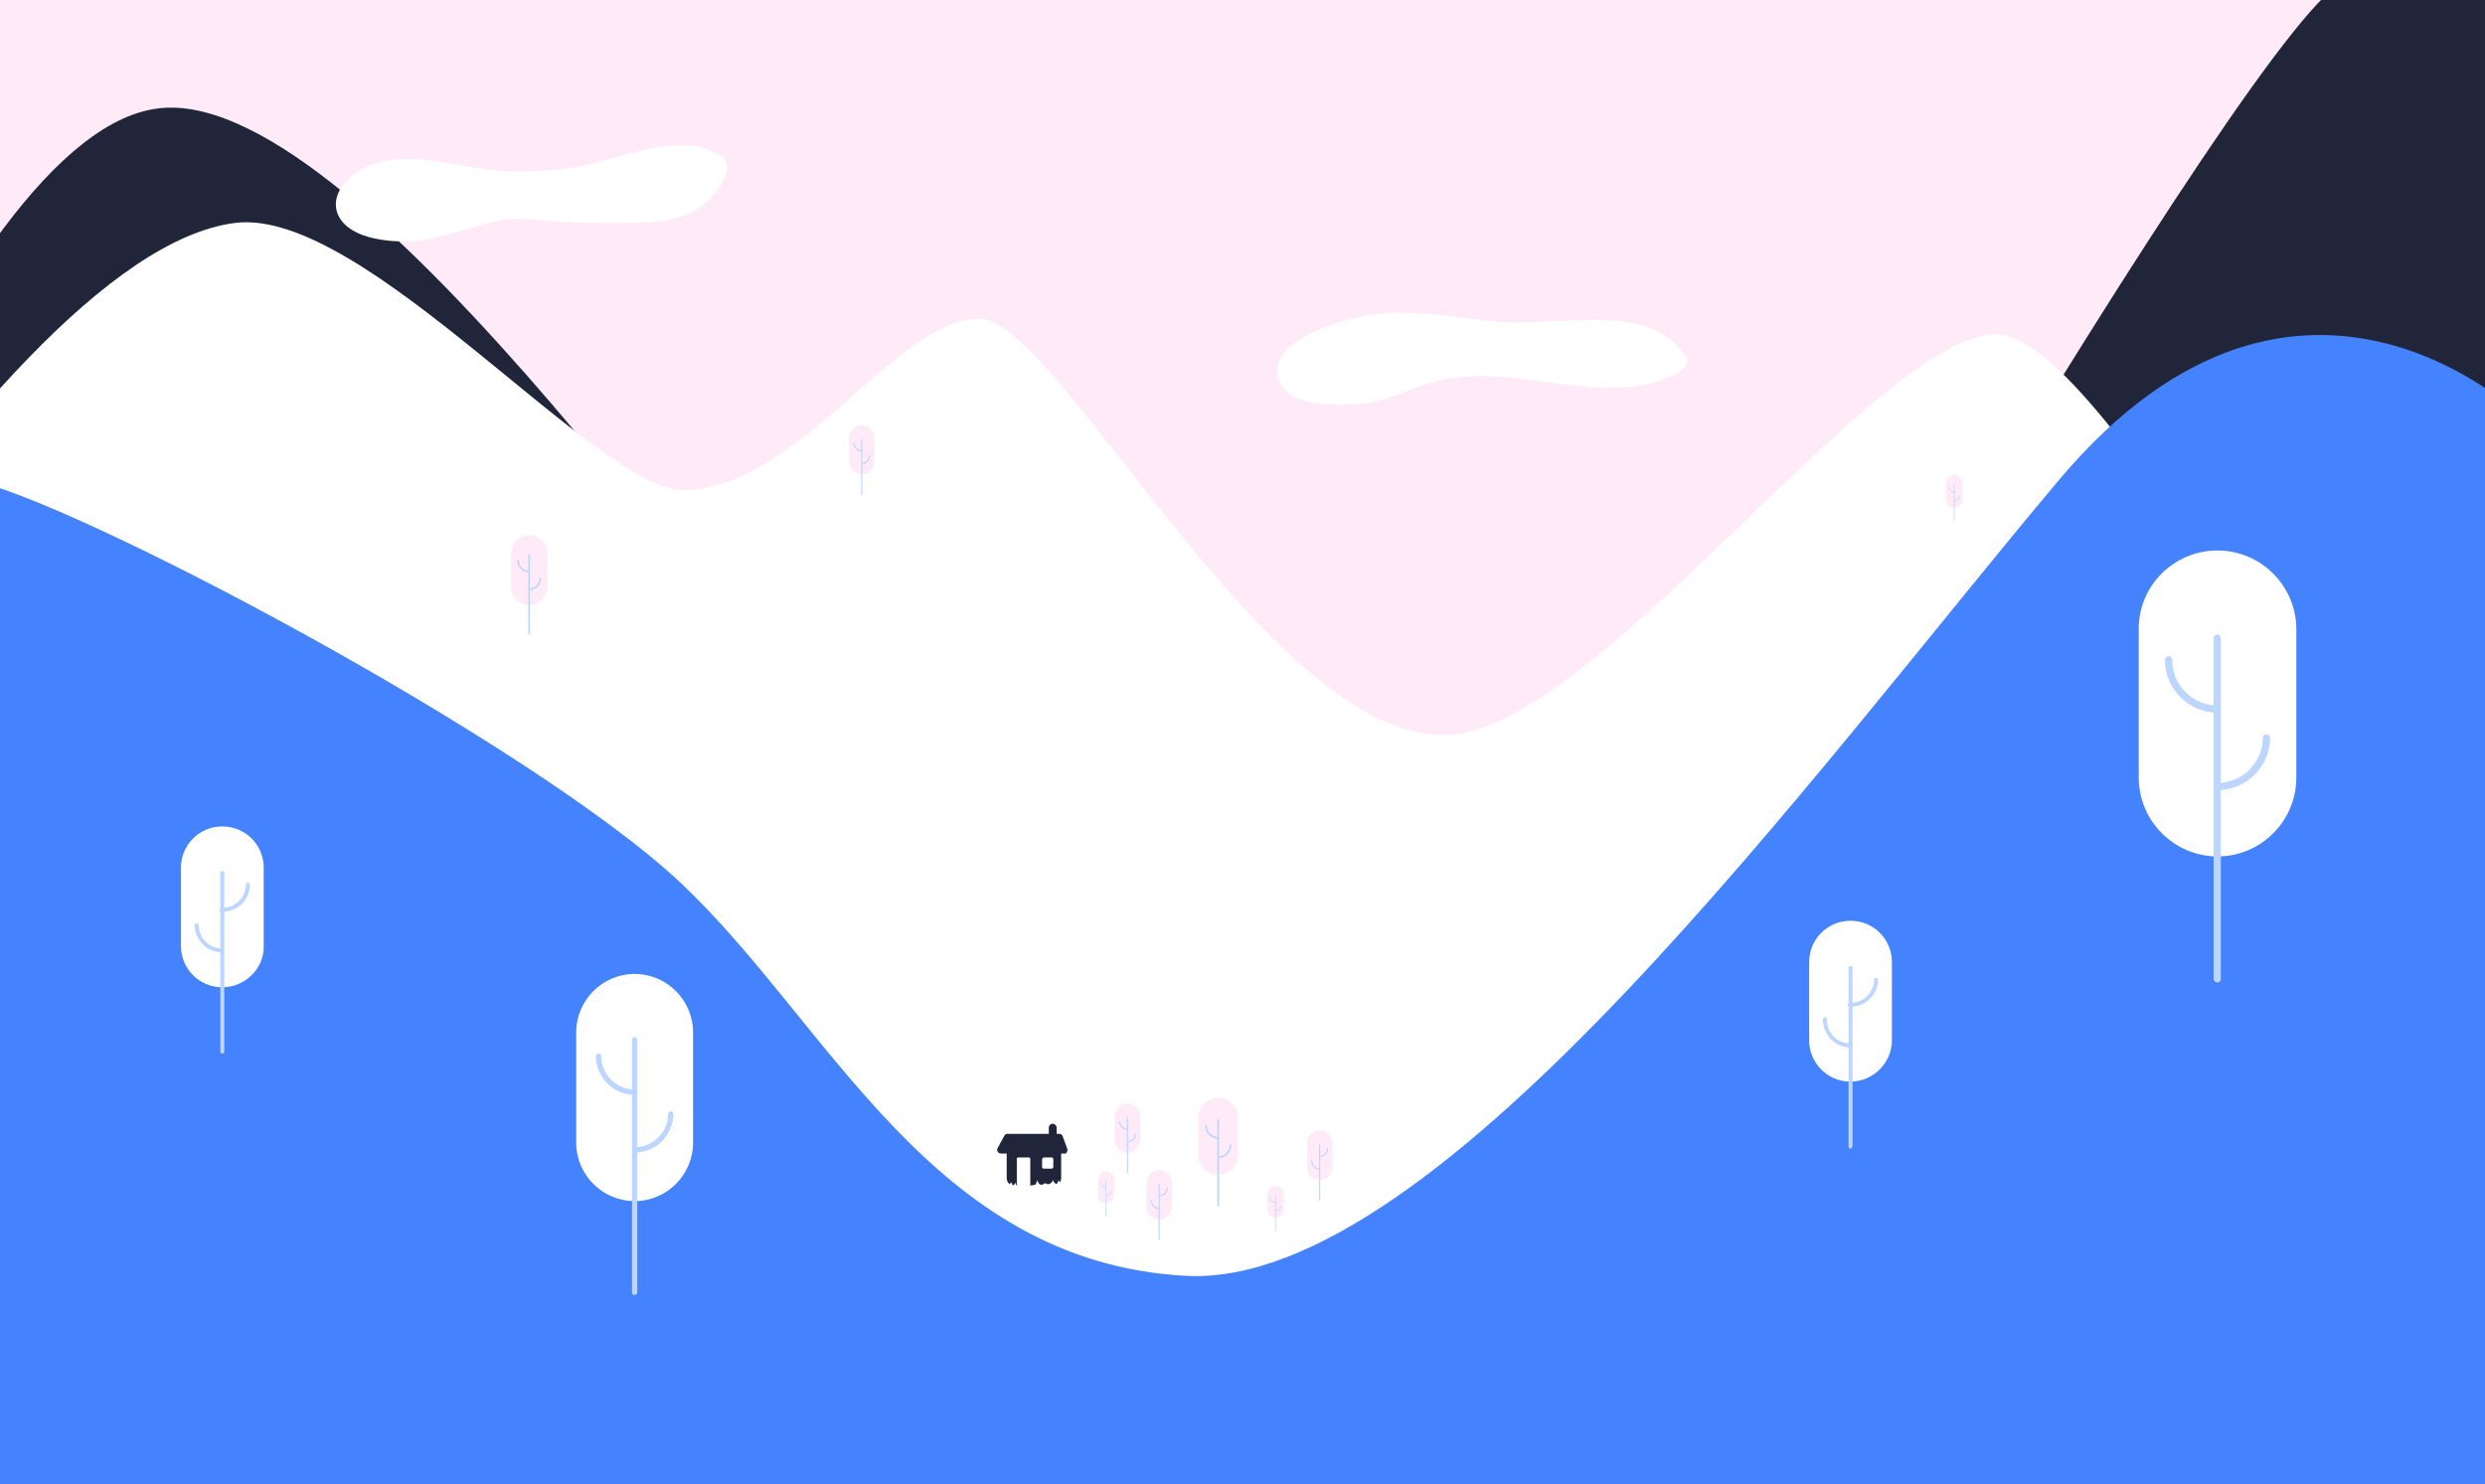 <svg width="2198" height="1313" viewBox="0 0 2198 1313" fill="none" xmlns="http://www.w3.org/2000/svg">
<g clip-path="url(#clip0)">
<path d="M2226.24 -6.105H-20.54V1354.51H2226.24V-6.105Z" fill="#FFEBF7"/>
<g filter="url(#filter0_d)">
<path d="M-248.761 731.405C-248.761 731.405 -43.188 104.812 144.382 91.456C325.565 78.099 673.412 603.648 752.389 677.979C831.366 752.311 1455.05 950.335 1455.05 950.335C1455.05 950.335 2000.92 -4.943 2075.83 -21.203C2150.75 -37.463 2301.15 3.767 2301.15 3.767L2406.26 1342.9L-195.335 1182.04L-248.761 731.405Z" fill="#20253A"/>
</g>
<path d="M-362 885.876C-362 885.876 -13.572 224.44 208.26 197.146C322.661 183.209 529.395 435.24 604.888 433.498C708.835 431.175 790.716 282.512 866.209 281.931C937.056 281.931 1128.69 666.946 1286.65 649.524C1422.53 634.426 1674.56 278.447 1772.7 296.449C1871.42 314.451 2115.9 781.928 2156.55 810.964C2197.2 839.999 2324.38 1361.48 2324.38 1361.48L-42.608 1342.32L-362 885.876Z" fill="white"/>
<path d="M2288.38 1310.96L2237.27 374.264C2237.27 374.264 2036.35 169.272 1821.48 424.206C1606.62 679.141 1273.21 1140.98 1048.5 1128.5C823.785 1116.02 734.387 906.201 603.146 781.927C471.905 657.654 59.598 439.305 -27.509 424.206C-114.616 409.107 -68.159 1420.13 -68.159 1420.13L2287.8 1394.58L2288.38 1310.96Z" fill="#4583FE"/>
<path d="M1319.17 284.254C1283.74 280.189 1248.32 273.22 1213.48 278.447C1178.63 283.673 1117.66 304.579 1131.59 337.099C1140.89 359.747 1176.89 358.586 1200.7 357.424C1225.09 356.263 1247.16 342.906 1270.97 337.099C1334.26 320.839 1402.21 355.682 1464.92 337.68C1476.54 334.195 1498.02 325.485 1491.06 315.612C1457.96 263.929 1378.98 290.642 1319.17 284.254Z" fill="white"/>
<path d="M331.952 211.083C317.434 208.179 301.174 200.63 297.69 186.112C294.206 172.175 305.239 158.238 318.015 150.689C355.181 129.783 400.476 147.785 442.868 151.269C460.87 152.431 478.873 151.269 497.455 149.527C543.913 145.462 597.919 112.361 637.407 137.913C653.087 148.366 632.181 175.659 615.921 185.531C599.661 195.404 580.497 196.565 561.334 197.146C533.46 197.727 505.585 197.146 477.711 194.823C466.097 193.662 455.063 192.5 443.449 194.823C402.799 203.534 374.925 219.794 331.952 211.083Z" fill="white"/>
<path d="M1961.43 486.923C1999.76 486.923 2031.12 518.282 2031.12 556.609V687.851C2031.12 726.178 1999.76 757.537 1961.43 757.537C1923.11 757.537 1891.75 726.178 1891.75 687.851V556.028C1891.75 517.701 1923.11 486.923 1961.43 486.923Z" fill="white"/>
<path d="M1961.43 869.035C1963.18 869.035 1964.34 867.873 1964.34 866.131V564.739C1964.34 562.997 1963.18 561.255 1961.43 561.255C1959.69 561.255 1957.95 562.416 1957.95 564.159V564.739V866.131C1957.95 867.873 1959.69 869.035 1961.43 869.035Z" fill="#BCD6FF"/>
<path d="M1961.43 698.885C1986.99 698.885 2007.89 677.979 2007.89 652.427C2007.89 650.685 2006.15 649.524 2004.41 649.524C2002.66 649.524 2001.5 650.685 2001.5 652.427C2001.5 674.494 1983.5 692.497 1961.43 692.497C1959.69 692.497 1957.95 693.658 1957.95 695.4C1957.95 697.142 1959.11 698.885 1961.43 698.885C1960.85 698.885 1960.85 698.885 1961.43 698.885Z" fill="#BCD6FF"/>
<path d="M1961.43 630.36C1963.18 630.36 1964.34 628.618 1964.34 626.876C1964.34 625.134 1963.18 623.973 1961.43 623.973C1939.37 623.973 1921.37 605.97 1921.37 583.903C1921.37 582.161 1920.2 580.419 1918.46 580.419C1916.72 580.419 1914.98 581.58 1914.98 583.322V583.903C1914.98 609.455 1935.88 630.36 1961.43 630.36Z" fill="#BCD6FF"/>
<path d="M196.646 873.276C176.321 873.276 160.061 857.016 160.061 836.69V767.585C160.061 747.26 176.321 731 196.646 731C216.971 731 233.231 747.26 233.231 767.585V836.69C233.811 856.435 216.971 873.276 196.646 873.276Z" fill="white"/>
<path d="M196.646 931.927C195.484 931.927 194.904 931.346 194.904 930.185V771.649C194.904 770.488 196.065 770.488 197.227 770.488C197.807 770.488 198.388 771.068 198.388 771.649V930.185C198.388 931.346 197.807 931.927 196.646 931.927Z" fill="#BCD6FF"/>
<path d="M196.646 842.497C183.29 842.497 172.256 831.463 172.256 818.106C172.256 816.945 173.418 816.945 174.579 816.945C175.16 816.945 175.741 817.526 175.741 818.106C175.741 829.721 185.032 839.012 196.646 839.012C197.808 839.012 197.808 840.174 197.808 841.335C197.808 841.916 197.227 842.497 196.646 842.497Z" fill="#BCD6FF"/>
<path d="M196.646 806.492C195.485 806.492 194.904 806.492 194.324 805.331C194.324 804.17 194.324 803.589 195.485 803.008C196.066 803.008 196.066 803.008 196.646 803.008C208.261 803.008 217.552 793.717 217.552 782.102C217.552 780.941 218.714 780.941 219.875 780.941C220.456 780.941 221.036 781.522 221.036 782.102C221.036 795.459 210.584 806.492 196.646 806.492Z" fill="#BCD6FF"/>
<path d="M1636.82 956.723C1616.49 956.723 1600.23 940.463 1600.23 920.138V851.033C1600.23 830.708 1616.49 814.448 1636.82 814.448C1657.14 814.448 1673.4 830.708 1673.4 851.033V920.138C1673.4 940.463 1656.56 956.723 1636.82 956.723Z" fill="white"/>
<path d="M1636.81 1015.96C1635.65 1015.96 1635.07 1015.38 1635.07 1014.21V855.678C1635.07 854.517 1636.23 854.517 1637.4 854.517C1637.98 854.517 1638.56 855.098 1638.56 855.678V1014.21C1637.98 1015.38 1637.4 1015.96 1636.81 1015.96Z" fill="#BCD6FF"/>
<path d="M1636.82 926.526C1623.46 926.526 1612.43 915.492 1612.43 902.136C1612.43 900.974 1612.43 900.394 1613.59 899.813C1614.75 899.813 1615.33 899.813 1615.91 900.974C1615.91 901.555 1615.91 901.555 1615.91 902.136C1615.91 913.75 1625.2 923.042 1636.82 923.042C1637.98 923.042 1637.98 924.203 1637.98 925.364C1637.4 925.945 1637.4 925.945 1636.82 926.526Z" fill="#BCD6FF"/>
<path d="M1636.82 890.521C1635.65 890.521 1635.07 890.521 1634.49 889.36C1633.91 888.199 1634.49 887.618 1635.65 887.037C1636.23 887.037 1636.23 887.037 1636.82 887.037C1648.43 887.037 1657.72 877.746 1657.72 866.131C1657.72 864.97 1658.88 864.97 1660.04 864.97C1660.62 864.97 1661.21 865.551 1661.21 866.131C1661.21 879.488 1650.17 890.521 1636.82 890.521Z" fill="#BCD6FF"/>
<path d="M561.335 861.485C589.79 861.485 613.018 884.714 613.018 913.169V1010.73C613.018 1039.18 589.79 1062.41 561.335 1062.41C532.88 1062.41 509.651 1039.18 509.651 1010.73V913.169C509.651 884.714 532.88 861.485 561.335 861.485Z" fill="white"/>
<path d="M561.335 1145.46C562.496 1145.46 563.658 1144.29 563.658 1143.13V919.557C563.658 918.396 562.496 917.234 561.335 917.234C560.173 917.234 559.012 918.396 559.012 919.557V1143.13C559.012 1144.88 560.173 1145.46 561.335 1145.46Z" fill="#BCD6FF"/>
<path d="M561.335 1019.44C580.498 1019.44 595.597 1003.76 595.597 985.178C595.597 984.017 594.435 982.856 593.274 982.856C592.113 982.856 591.532 984.017 590.951 985.178C590.951 1001.44 577.595 1014.8 561.335 1014.8C560.173 1014.8 559.012 1015.96 559.012 1017.12C559.012 1018.28 560.173 1019.44 561.335 1019.44Z" fill="#BCD6FF"/>
<path d="M561.335 968.338C562.496 968.338 563.658 967.176 563.658 966.015C563.658 964.853 562.496 963.692 561.335 963.692C545.075 963.692 531.718 950.335 531.718 934.075C531.718 932.914 530.557 931.752 529.395 931.752C528.234 931.752 527.073 932.914 527.073 934.075C527.073 952.658 542.171 968.338 561.335 968.338Z" fill="#BCD6FF"/>
<path d="M468 473.2C476.809 473.2 484 480.391 484 489.2V519.402C484 528.211 476.809 535.402 468 535.402C459.191 535.402 452 528.211 452 519.402V489.2C452 480.391 459.191 473.2 468 473.2Z" fill="#FFEBF7"/>
<path d="M468 561.111C468.36 561.111 468.719 560.751 468.719 560.391V491.178C468.719 490.818 468.36 490.458 468 490.458C467.64 490.458 467.281 490.818 467.281 491.178V560.391C467.281 560.931 467.64 561.111 468 561.111Z" fill="#BCD6FF"/>
<path d="M468 522.099C473.933 522.099 478.607 517.245 478.607 511.492C478.607 511.133 478.247 510.773 477.888 510.773C477.528 510.773 477.348 511.133 477.169 511.492C477.169 516.526 473.034 520.661 468 520.661C467.64 520.661 467.281 521.021 467.281 521.38C467.281 521.74 467.64 522.099 468 522.099Z" fill="#BCD6FF"/>
<path d="M468 506.279C468.36 506.279 468.719 505.919 468.719 505.56C468.719 505.2 468.36 504.841 468 504.841C462.966 504.841 458.831 500.706 458.831 495.672C458.831 495.312 458.472 494.953 458.112 494.953C457.753 494.953 457.393 495.312 457.393 495.672C457.393 501.425 462.067 506.279 468 506.279Z" fill="#BCD6FF"/>
<path d="M762.268 376C768.472 376 773.536 381.064 773.536 387.268V408.538C773.536 414.742 768.472 419.806 762.268 419.806C756.064 419.806 751 414.742 751 408.538V387.268C751 381.064 756.064 376 762.268 376Z" fill="#FFEBF7"/>
<path d="M762.268 437.911C762.521 437.911 762.774 437.658 762.774 437.404V388.661C762.774 388.408 762.521 388.154 762.268 388.154C762.015 388.154 761.761 388.408 761.761 388.661V437.404C761.761 437.784 762.015 437.911 762.268 437.911Z" fill="#BCD6FF"/>
<path d="M762.268 410.437C766.446 410.437 769.738 407.019 769.738 402.967C769.738 402.714 769.484 402.461 769.231 402.461C768.978 402.461 768.851 402.714 768.725 402.967C768.725 406.512 765.813 409.424 762.268 409.424C762.015 409.424 761.761 409.677 761.761 409.931C761.761 410.184 762.015 410.437 762.268 410.437Z" fill="#BCD6FF"/>
<path d="M762.268 399.296C762.521 399.296 762.774 399.042 762.774 398.789C762.774 398.536 762.521 398.283 762.268 398.283C758.723 398.283 755.811 395.371 755.811 391.826C755.811 391.573 755.558 391.319 755.305 391.319C755.051 391.319 754.798 391.573 754.798 391.826C754.798 395.877 758.09 399.296 762.268 399.296Z" fill="#BCD6FF"/>
<path d="M1728.5 420C1732.63 420 1736 423.371 1736 427.5V441.657C1736 445.787 1732.63 449.157 1728.5 449.157C1724.37 449.157 1721 445.787 1721 441.657V427.5C1721 423.371 1724.37 420 1728.5 420Z" fill="#FFEBF7"/>
<path d="M1728.5 461.208C1728.67 461.208 1728.84 461.04 1728.84 460.871V428.427C1728.84 428.259 1728.67 428.09 1728.5 428.09C1728.33 428.09 1728.16 428.259 1728.16 428.427V460.871C1728.16 461.124 1728.33 461.208 1728.5 461.208Z" fill="#BCD6FF"/>
<path d="M1728.5 442.922C1731.28 442.922 1733.47 440.646 1733.47 437.95C1733.47 437.781 1733.3 437.612 1733.13 437.612C1732.97 437.612 1732.88 437.781 1732.8 437.95C1732.8 440.309 1730.86 442.247 1728.5 442.247C1728.33 442.247 1728.16 442.416 1728.16 442.584C1728.16 442.753 1728.33 442.922 1728.5 442.922Z" fill="#BCD6FF"/>
<path d="M1728.5 435.506C1728.67 435.506 1728.84 435.337 1728.84 435.169C1728.84 435 1728.67 434.832 1728.5 434.832C1726.14 434.832 1724.2 432.893 1724.2 430.534C1724.2 430.365 1724.03 430.197 1723.87 430.197C1723.7 430.197 1723.53 430.365 1723.53 430.534C1723.53 433.23 1725.72 435.506 1728.5 435.506Z" fill="#BCD6FF"/>
<path d="M1167.27 1000C1161.06 1000 1156 1005.06 1156 1011.27V1032.54C1156 1038.74 1161.06 1043.81 1167.27 1043.81C1173.47 1043.81 1178.54 1038.74 1178.54 1032.54V1011.27C1178.54 1005.06 1173.47 1000 1167.27 1000Z" fill="#FFEBF7"/>
<path d="M1167.27 1061.91C1167.01 1061.91 1166.76 1061.66 1166.76 1061.4V1012.66C1166.76 1012.41 1167.01 1012.15 1167.27 1012.15C1167.52 1012.15 1167.77 1012.41 1167.77 1012.66V1061.4C1167.77 1061.78 1167.52 1061.91 1167.27 1061.91Z" fill="#BCD6FF"/>
<path d="M1167.27 1034.44C1163.09 1034.44 1159.8 1031.02 1159.8 1026.97C1159.8 1026.71 1160.05 1026.46 1160.3 1026.46C1160.56 1026.46 1160.68 1026.71 1160.81 1026.97C1160.81 1030.51 1163.72 1033.42 1167.27 1033.42C1167.52 1033.42 1167.77 1033.68 1167.77 1033.93C1167.77 1034.18 1167.52 1034.44 1167.27 1034.44Z" fill="#BCD6FF"/>
<path d="M1167.27 1023.3C1167.01 1023.3 1166.76 1023.04 1166.76 1022.79C1166.76 1022.54 1167.01 1022.28 1167.27 1022.28C1170.81 1022.28 1173.72 1019.37 1173.72 1015.83C1173.72 1015.57 1173.98 1015.32 1174.23 1015.32C1174.48 1015.32 1174.74 1015.57 1174.74 1015.83C1174.74 1019.88 1171.45 1023.3 1167.27 1023.3Z" fill="#BCD6FF"/>
<path d="M1025.27 1035C1019.06 1035 1014 1040.06 1014 1046.27V1067.54C1014 1073.74 1019.06 1078.81 1025.27 1078.81C1031.47 1078.81 1036.54 1073.74 1036.54 1067.54V1046.27C1036.54 1040.06 1031.47 1035 1025.27 1035Z" fill="#FFEBF7"/>
<path d="M1025.27 1096.91C1025.01 1096.91 1024.76 1096.66 1024.76 1096.4V1047.66C1024.76 1047.41 1025.01 1047.15 1025.27 1047.15C1025.52 1047.15 1025.77 1047.41 1025.77 1047.66V1096.4C1025.77 1096.78 1025.52 1096.91 1025.27 1096.91Z" fill="#BCD6FF"/>
<path d="M1025.27 1069.44C1021.09 1069.44 1017.8 1066.02 1017.8 1061.97C1017.8 1061.71 1018.05 1061.46 1018.3 1061.46C1018.56 1061.46 1018.68 1061.71 1018.81 1061.97C1018.81 1065.51 1021.72 1068.42 1025.27 1068.42C1025.52 1068.42 1025.77 1068.68 1025.77 1068.93C1025.77 1069.18 1025.52 1069.44 1025.27 1069.44Z" fill="#BCD6FF"/>
<path d="M1025.27 1058.3C1025.01 1058.3 1024.76 1058.04 1024.76 1057.79C1024.76 1057.54 1025.01 1057.28 1025.27 1057.28C1028.81 1057.28 1031.72 1054.37 1031.72 1050.83C1031.72 1050.57 1031.98 1050.32 1032.23 1050.32C1032.48 1050.32 1032.74 1050.57 1032.74 1050.83C1032.74 1054.88 1029.45 1058.3 1025.27 1058.3Z" fill="#BCD6FF"/>
<path d="M997.268 976C1003.47 976 1008.54 981.064 1008.54 987.268V1008.54C1008.54 1014.74 1003.47 1019.81 997.268 1019.81C991.064 1019.81 986 1014.74 986 1008.54V987.268C986 981.064 991.064 976 997.268 976Z" fill="#FFEBF7"/>
<path d="M997.268 1037.91C997.521 1037.91 997.774 1037.66 997.774 1037.4V988.661C997.774 988.408 997.521 988.154 997.268 988.154C997.015 988.154 996.761 988.408 996.761 988.661V1037.4C996.761 1037.78 997.015 1037.91 997.268 1037.91Z" fill="#BCD6FF"/>
<path d="M997.268 1010.44C1001.45 1010.44 1004.74 1007.02 1004.74 1002.97C1004.74 1002.71 1004.48 1002.46 1004.23 1002.46C1003.98 1002.46 1003.85 1002.71 1003.72 1002.97C1003.72 1006.51 1000.81 1009.42 997.268 1009.42C997.015 1009.42 996.761 1009.68 996.761 1009.93C996.761 1010.18 997.015 1010.44 997.268 1010.44Z" fill="#BCD6FF"/>
<path d="M997.268 999.296C997.521 999.296 997.774 999.042 997.774 998.789C997.774 998.536 997.521 998.283 997.268 998.283C993.723 998.283 990.811 995.371 990.811 991.826C990.811 991.573 990.558 991.319 990.305 991.319C990.051 991.319 989.798 991.573 989.798 991.826C989.798 995.877 993.09 999.296 997.268 999.296Z" fill="#BCD6FF"/>
<path d="M978.264 1036C982.263 1036 985.528 1039.26 985.528 1043.26V1056.98C985.528 1060.97 982.263 1064.24 978.264 1064.24C974.265 1064.24 971 1060.97 971 1056.98V1043.26C971 1039.26 974.265 1036 978.264 1036Z" fill="#FFEBF7"/>
<path d="M978.264 1075.91C978.427 1075.91 978.59 1075.75 978.59 1075.58V1044.16C978.59 1044 978.427 1043.84 978.264 1043.84C978.101 1043.84 977.937 1044 977.937 1044.16V1075.58C977.937 1075.83 978.101 1075.91 978.264 1075.91Z" fill="#BCD6FF"/>
<path d="M978.264 1058.2C980.957 1058.2 983.079 1056 983.079 1053.38C983.079 1053.22 982.916 1053.06 982.753 1053.06C982.59 1053.06 982.508 1053.22 982.426 1053.38C982.426 1055.67 980.549 1057.55 978.264 1057.55C978.101 1057.55 977.937 1057.71 977.937 1057.87C977.937 1058.04 978.101 1058.2 978.264 1058.2Z" fill="#BCD6FF"/>
<path d="M978.264 1051.02C978.427 1051.02 978.59 1050.85 978.59 1050.69C978.59 1050.53 978.427 1050.36 978.264 1050.36C975.979 1050.36 974.101 1048.49 974.101 1046.2C974.101 1046.04 973.938 1045.88 973.775 1045.88C973.612 1045.88 973.448 1046.04 973.448 1046.2C973.448 1048.81 975.571 1051.02 978.264 1051.02Z" fill="#BCD6FF"/>
<path d="M1128.26 1049C1132.26 1049 1135.53 1052.26 1135.53 1056.26V1069.98C1135.53 1073.97 1132.26 1077.24 1128.26 1077.24C1124.26 1077.24 1121 1073.97 1121 1069.98V1056.26C1121 1052.26 1124.26 1049 1128.26 1049Z" fill="#FFEBF7"/>
<path d="M1128.26 1088.91C1128.43 1088.91 1128.59 1088.75 1128.59 1088.58V1057.16C1128.59 1057 1128.43 1056.84 1128.26 1056.84C1128.1 1056.84 1127.94 1057 1127.94 1057.16V1088.58C1127.94 1088.83 1128.1 1088.91 1128.26 1088.91Z" fill="#BCD6FF"/>
<path d="M1128.26 1071.2C1130.96 1071.2 1133.08 1069 1133.08 1066.38C1133.08 1066.22 1132.92 1066.06 1132.75 1066.06C1132.59 1066.06 1132.51 1066.22 1132.43 1066.38C1132.43 1068.67 1130.55 1070.55 1128.26 1070.55C1128.1 1070.55 1127.94 1070.71 1127.94 1070.87C1127.94 1071.04 1128.1 1071.2 1128.26 1071.2Z" fill="#BCD6FF"/>
<path d="M1128.26 1064.02C1128.43 1064.02 1128.59 1063.85 1128.59 1063.69C1128.59 1063.53 1128.43 1063.36 1128.26 1063.36C1125.98 1063.36 1124.1 1061.49 1124.1 1059.2C1124.1 1059.04 1123.94 1058.88 1123.77 1058.88C1123.61 1058.88 1123.45 1059.04 1123.45 1059.2C1123.45 1061.81 1125.57 1064.02 1128.26 1064.02Z" fill="#BCD6FF"/>
<path d="M1077.5 971C1087.13 971 1095 978.865 1095 988.5V1021.53C1095 1031.17 1087.13 1039.03 1077.5 1039.03C1067.87 1039.03 1060 1031.17 1060 1021.53V988.5C1060 978.865 1067.87 971 1077.5 971Z" fill="#FFEBF7"/>
<path d="M1077.5 1067.15C1077.89 1067.15 1078.29 1066.76 1078.29 1066.37V990.663C1078.29 990.27 1077.89 989.877 1077.5 989.877C1077.11 989.877 1076.71 990.27 1076.71 990.663V1066.37C1076.71 1066.96 1077.11 1067.15 1077.5 1067.15Z" fill="#BCD6FF"/>
<path d="M1077.5 1024.48C1083.99 1024.48 1089.1 1019.17 1089.1 1012.88C1089.1 1012.49 1088.71 1012.1 1088.31 1012.1C1087.92 1012.1 1087.72 1012.49 1087.53 1012.88C1087.53 1018.39 1083.01 1022.91 1077.5 1022.91C1077.11 1022.91 1076.71 1023.3 1076.71 1023.7C1076.71 1024.09 1077.11 1024.48 1077.5 1024.48Z" fill="#BCD6FF"/>
<path d="M1077.5 1007.18C1077.89 1007.18 1078.29 1006.79 1078.29 1006.39C1078.29 1006 1077.89 1005.61 1077.5 1005.61C1071.99 1005.61 1067.47 1001.08 1067.47 995.579C1067.47 995.186 1067.08 994.792 1066.69 994.792C1066.29 994.792 1065.9 995.186 1065.9 995.579C1065.9 1001.87 1071.01 1007.18 1077.5 1007.18Z" fill="#BCD6FF"/>
<path d="M897.393 1009.89H931.657C935.132 1009.89 938.608 1012.87 938.608 1016.84V1042.17C938.608 1045.64 935.629 1049.12 931.657 1049.12H897.393C893.917 1049.12 890.441 1046.14 890.441 1042.17V1016.84C890.938 1012.87 893.917 1009.89 897.393 1009.89Z" fill="#20253A"/>
<path d="M931.16 994C932.65 994 934.636 995.49 934.636 997.476V1009.39C934.636 1010.88 933.146 1012.87 931.16 1012.87C929.67 1012.87 927.684 1011.38 927.684 1009.39V997.476C927.684 995.49 929.174 994 931.16 994Z" fill="#20253A"/>
<path d="M923.215 1023.79H930.167C930.663 1023.79 931.657 1024.29 931.657 1025.28V1032.24C931.657 1032.73 931.16 1033.73 930.167 1033.73H923.215C922.718 1033.73 921.725 1033.23 921.725 1032.24V1025.28C922.222 1024.29 922.718 1023.79 923.215 1023.79Z" fill="white"/>
<path d="M900.87 1023.79H909.808C910.801 1023.79 911.297 1024.29 911.297 1025.28V1047.63C911.297 1048.62 910.801 1049.12 909.808 1049.12H900.87C899.876 1049.12 899.38 1048.62 899.38 1047.63V1025.28C899.38 1024.29 899.876 1023.79 900.87 1023.79Z" fill="white"/>
<path d="M942.085 1020.32H885.476C883.49 1020.32 882 1018.83 882 1016.84C882 1016.35 882.497 1015.85 882.497 1015.35L888.455 1004.43C888.952 1003.43 889.945 1002.94 890.938 1002.94H937.119C938.609 1002.94 939.602 1003.93 940.098 1005.42L944.071 1016.35C944.567 1017.84 943.574 1019.82 942.085 1020.81C942.581 1020.32 942.085 1020.32 942.085 1020.32Z" fill="#20253A"/>
<path d="M936.622 1043.16C936.125 1044.65 935.629 1045.64 935.132 1046.64C934.636 1047.13 934.636 1047.13 934.636 1047.13C934.139 1047.13 934.139 1047.13 934.139 1047.13C932.65 1046.64 931.656 1045.15 931.656 1043.66C931.16 1044.65 930.167 1046.14 929.174 1046.64C928.18 1047.63 926.691 1047.63 925.698 1047.13C925.201 1046.64 924.704 1046.64 924.208 1046.64C923.711 1046.64 923.215 1047.13 922.718 1047.63C921.228 1048.13 920.235 1048.13 919.242 1047.13C918.249 1046.14 917.753 1044.65 917.753 1043.66L916.263 1047.13C916.263 1047.63 915.766 1047.63 915.766 1047.63C915.27 1048.13 915.27 1048.13 914.773 1048.13C912.29 1048.62 909.807 1048.62 907.325 1048.62C905.835 1048.13 904.345 1048.13 902.856 1048.62C902.359 1049.12 901.366 1049.12 900.869 1049.12C899.38 1049.12 898.386 1048.13 898.386 1046.64C898.386 1046.14 898.386 1046.14 898.386 1045.64C897.89 1047.13 896.897 1048.13 895.904 1048.62C895.407 1047.63 894.91 1046.64 894.414 1045.64C893.421 1047.13 892.428 1048.13 891.434 1049.62C894.91 1051.6 898.883 1051.6 902.856 1051.6C911.794 1051.6 920.732 1052.1 929.67 1052.1C932.649 1052.59 935.629 1052.59 938.608 1052.1C939.105 1052.1 940.098 1051.6 940.595 1051.1C941.091 1050.11 940.595 1048.62 941.091 1047.63C940.098 1047.13 939.601 1047.13 938.608 1046.64C936.622 1045.15 936.125 1044.15 936.622 1043.16Z" fill="white"/>
</g>
<defs>
<filter id="filter0_d" x="-252.761" y="-25" width="2663.02" height="1375.9" filterUnits="userSpaceOnUse" color-interpolation-filters="sRGB">
<feFlood flood-opacity="0" result="BackgroundImageFix"/>
<feColorMatrix in="SourceAlpha" type="matrix" values="0 0 0 0 0 0 0 0 0 0 0 0 0 0 0 0 0 0 127 0"/>
<feOffset dy="4"/>
<feGaussianBlur stdDeviation="2"/>
<feColorMatrix type="matrix" values="0 0 0 0 0 0 0 0 0 0 0 0 0 0 0 0 0 0 0.25 0"/>
<feBlend mode="normal" in2="BackgroundImageFix" result="effect1_dropShadow"/>
<feBlend mode="normal" in="SourceGraphic" in2="effect1_dropShadow" result="shape"/>
</filter>
<clipPath id="clip0">
<rect width="2198" height="1313" fill="white"/>
</clipPath>
</defs>
</svg>
